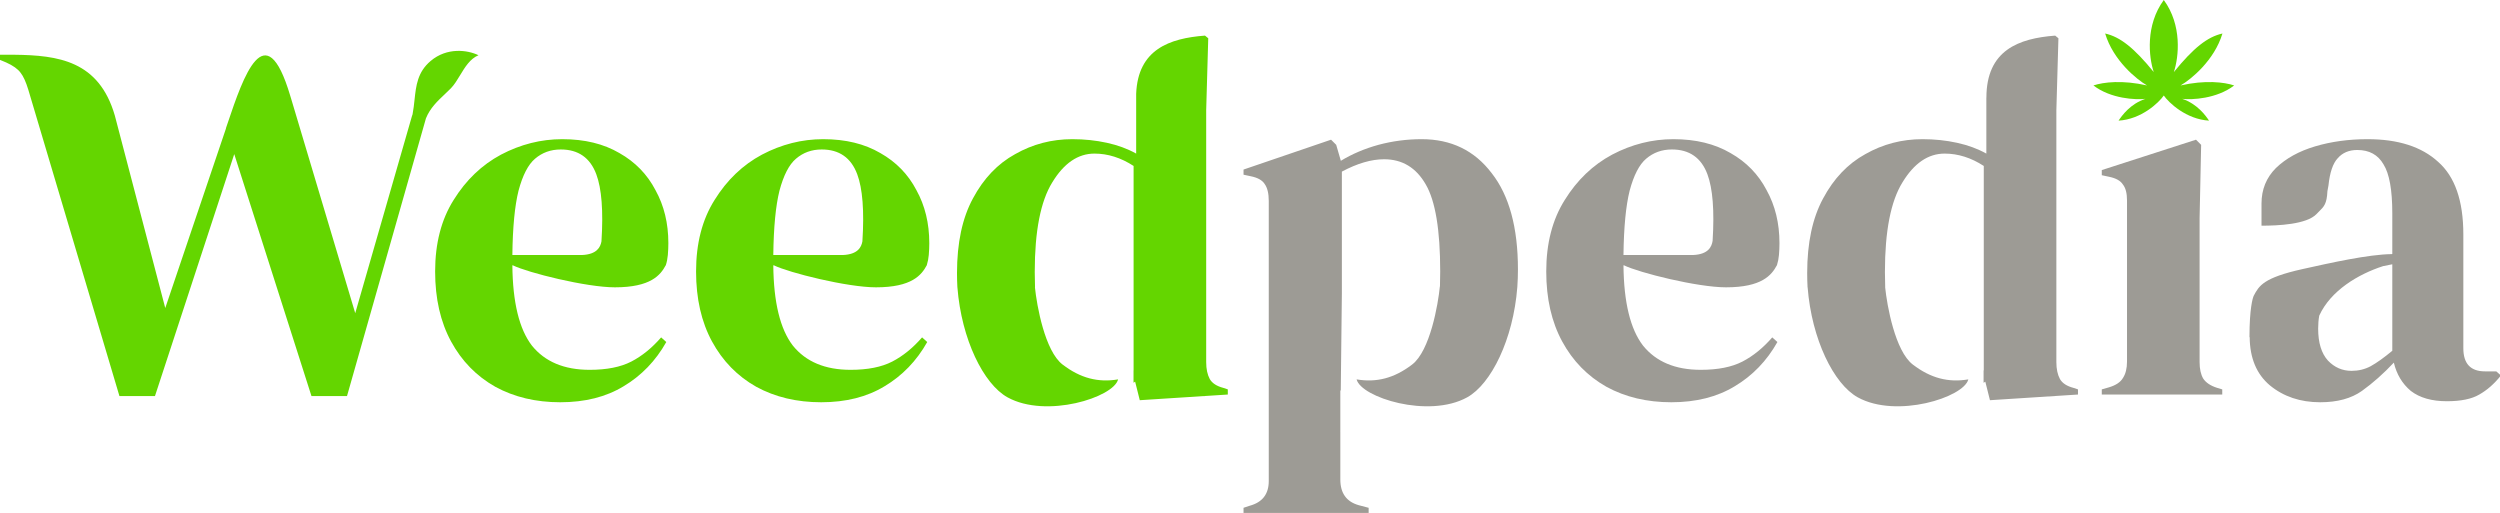 <svg width="1136" height="233" viewBox="0 0 1136 233" fill="none" xmlns="http://www.w3.org/2000/svg">
<g clip-path="url(#clip0_1110_304)">
<path d="M983.228 43.398C980.944 46.697 973.026 54.209 962.671 54.818C964.195 52.533 968.001 47.204 974.853 44.921C970.539 45.428 959.169 44.921 951.251 38.83C955.819 37.306 964.448 36.292 975.615 38.83C970.793 36.038 960.235 27.41 956.58 15.228C963.432 16.75 969.777 21.827 978.66 32.74C976.376 25.886 974.853 11.42 983.228 0C991.603 11.42 990.08 25.886 987.796 32.74C996.679 21.827 1003.02 16.75 1009.88 15.228C1006.22 27.41 995.663 36.038 990.841 38.83C1002.01 36.292 1010.64 37.306 1015.21 38.83C1007.29 44.921 995.917 45.428 991.603 44.921C998.455 47.204 1002.26 52.533 1003.78 54.818C993.43 54.209 985.512 46.697 983.228 43.398Z" fill="#64D600"/>
<path d="M902.596 44.364V69.793C898.697 67.609 894.252 65.972 889.261 64.88C884.271 63.788 879.046 63.242 873.587 63.242C864.23 63.242 855.574 65.504 847.62 70.026C839.666 74.393 833.272 81.1 828.437 90.145C823.602 99.035 821.185 110.342 821.185 124.067C821.185 126.296 821.242 128.461 821.355 130.56H821.388C823.222 154.156 833.257 174.528 844.178 180.557C861.787 190.277 892.396 180.557 894.407 172.393C885.419 173.906 877.349 171.901 869.179 165.652C861.141 159.504 857.474 138.909 856.616 130.56H856.636C856.552 128.332 856.51 126.011 856.51 123.599C856.51 105.04 859.161 91.471 864.464 82.893C869.766 74.159 876.161 69.793 883.647 69.793C889.729 69.793 895.656 71.664 901.426 75.407V168.281L901.341 168.342V173.941C901.606 173.772 901.868 173.601 902.128 173.428L904.233 181.85L944.237 179.277V176.937L942.132 176.235C939.168 175.455 937.141 174.13 936.049 172.258C934.958 170.231 934.412 167.658 934.412 164.538V50.142L935.347 17.39L933.873 16.184C917.307 17.443 902.621 22.779 902.621 44.381L902.596 44.364Z" fill="#9D9B95"/>
<path d="M565.062 230.743V233.083H621.91V230.743L617.465 229.574C611.851 228.014 609.043 224.115 609.043 217.877V196.174L609.035 196.173L609.043 195.45V177.405C609.111 177.434 609.179 177.462 609.246 177.491L609.745 133.419V77.981C616.763 74.237 623.158 72.366 628.928 72.366C637.194 72.366 643.51 76.187 647.877 83.829C652.244 91.315 654.428 104.494 654.428 123.365C654.428 125.713 654.391 127.977 654.319 130.159H654.272C653.492 138.229 649.838 159.402 641.668 165.651C633.499 171.9 625.428 173.905 616.44 172.392C618.451 180.556 649.06 190.276 666.669 180.556C677.59 174.527 687.625 154.156 689.459 130.56L689.47 130.413L689.48 130.28L689.489 130.159C689.664 127.662 689.753 125.086 689.753 122.429C689.753 103.402 685.776 88.82 677.822 78.682C670.024 68.389 659.418 63.242 646.006 63.242C639.299 63.242 632.749 64.1 626.355 65.816C620.116 67.531 614.424 69.948 609.277 73.068L607.172 65.816L604.832 63.476L565.062 77.045V79.384L568.338 80.086C571.457 80.71 573.562 81.879 574.654 83.595C575.902 85.311 576.526 87.884 576.526 91.315V218.578C576.526 224.505 573.64 228.248 567.87 229.808L565.062 230.743Z" fill="#9D9B95"/>
<path fill-rule="evenodd" clip-rule="evenodd" d="M760.399 63.242C770.536 63.242 779.192 65.348 786.366 69.559C793.54 73.614 798.999 79.228 802.742 86.402C806.641 93.421 808.59 101.452 808.59 110.498C808.59 112.214 808.512 114.007 808.356 115.879C808.207 117.523 807.914 119.024 807.478 120.382C807.477 120.389 807.475 120.396 807.473 120.404L807.47 120.413C807.465 120.429 807.459 120.446 807.452 120.463L807.436 120.511L807.421 120.558H807.404C805.015 125.013 800.588 130.56 784.32 130.56C771.309 130.56 744.764 123.919 737.937 120.558H737.706C737.862 137.401 740.826 149.566 746.596 157.052C752.523 164.382 761.256 168.047 772.797 168.047C780.595 168.047 786.912 166.8 791.747 164.304C796.581 161.809 801.104 158.144 805.315 153.309L807.655 155.415C802.82 163.992 796.347 170.699 788.238 175.533C780.284 180.368 770.692 182.786 759.463 182.786C748.39 182.786 738.564 180.446 729.987 175.767C721.409 170.933 714.702 164.07 709.868 155.181C705.033 146.291 702.615 135.686 702.615 123.365C702.615 110.576 705.423 99.737 711.037 90.847C716.652 81.802 723.826 74.939 732.56 70.26C741.45 65.582 750.729 63.242 760.399 63.242ZM778.212 109.425C777.797 112.081 776.312 115.592 769.31 115.879H737.706C737.862 103.246 738.798 93.499 740.514 86.636C742.385 79.618 744.881 74.783 748 72.132C751.275 69.325 755.174 67.921 759.697 67.921C767.651 67.921 773.031 71.664 775.839 79.15C778.277 85.653 779.068 95.744 778.212 109.425Z" fill="#9D9B95"/>
<path d="M955.05 179.277V176.937L958.325 176.001C961.444 175.066 963.549 173.662 964.641 171.79C965.889 169.919 966.513 167.424 966.513 164.304V91.081C966.513 87.806 965.889 85.389 964.641 83.829C963.549 82.113 961.444 80.944 958.325 80.32L955.05 79.618V77.279L997.861 63.476L1000.2 65.816L999.498 99.035V164.538C999.498 167.658 1000.04 170.153 1001.14 172.024C1002.38 173.896 1004.49 175.3 1007.45 176.235L1009.79 176.937V179.277H955.05Z" fill="#9D9B95"/>
<path fill-rule="evenodd" clip-rule="evenodd" d="M1031.38 175.066C1037.62 180.212 1045.26 182.786 1054.3 182.786C1062.1 182.786 1068.42 181.07 1073.25 177.639C1078.24 174.052 1083.08 169.763 1087.76 164.772C1089.01 170.075 1091.58 174.364 1095.48 177.639C1099.53 180.758 1104.99 182.318 1111.85 182.318C1118.25 182.318 1123.16 181.304 1126.59 179.277C1130.18 177.249 1133.45 174.364 1136.42 170.621L1134.31 168.749H1129.16C1122.61 168.749 1119.34 165.24 1119.34 158.222V106.521C1119.34 91.237 1115.52 80.242 1107.88 73.536C1100.39 66.673 1089.71 63.242 1075.83 63.242C1067.25 63.242 1059.29 64.334 1051.96 66.517C1044.63 68.701 1038.71 71.976 1034.19 76.343C1029.82 80.71 1027.63 86.09 1027.63 92.485V102.55C1035.09 102.55 1048.12 102.002 1052.63 97.255C1053.06 96.798 1053.47 96.397 1053.84 96.022L1053.85 96.021L1053.85 96.02C1056.05 93.84 1057.31 92.593 1057.58 86.87L1058.05 84.297C1058.67 78.37 1060.07 74.237 1062.26 71.898C1064.44 69.403 1067.4 68.155 1071.15 68.155C1076.61 68.155 1080.58 70.338 1083.08 74.705C1085.73 78.916 1087.06 86.324 1087.06 96.93V115.411C1086.95 115.43 1086.84 115.449 1086.74 115.469C1076.28 115.589 1058.96 119.442 1046.85 122.139L1046.24 122.274C1028.46 126.23 1026.51 129.864 1024.13 134.328C1023.62 135.283 1022.16 140.247 1022.16 153.176C1022.19 153.197 1022.22 153.218 1022.26 153.239C1022.34 162.714 1025.38 169.99 1031.38 175.066ZM1053.86 143.431C1059.08 132.004 1071.61 124.57 1082.9 120.921L1087.06 120.09V159.392C1083.31 162.511 1080.04 164.85 1077.23 166.41C1074.58 167.813 1071.69 168.515 1068.57 168.515C1064.36 168.515 1060.78 166.956 1057.81 163.836C1054.85 160.561 1053.37 155.727 1053.37 149.332C1053.37 147.244 1053.53 145.277 1053.86 143.431Z" fill="#9D9B95"/>
<path d="M516.274 69.793V42.642C517.048 22.467 531.413 17.398 547.547 16.18L549.026 17.39L548.09 50.142V164.538C548.09 167.658 548.636 170.231 549.728 172.258C550.82 174.13 552.847 175.456 555.81 176.235L557.916 176.937V179.277L517.912 181.85L515.807 173.428C515.689 173.506 515.571 173.584 515.453 173.662L515.388 173.704C515.284 173.772 515.179 173.84 515.074 173.907V168.303L515.105 168.281V75.407C509.334 71.664 503.408 69.793 497.325 69.793C489.839 69.793 483.445 74.16 478.142 82.893C472.84 91.471 470.188 105.04 470.188 123.599C470.188 126.012 470.23 128.332 470.315 130.56H470.274C471.133 138.91 474.8 159.503 482.838 165.651C491.007 171.9 499.078 173.906 508.066 172.392C506.055 180.556 475.446 190.276 457.837 180.556C446.916 174.528 436.881 154.156 435.047 130.56H435.034C434.92 128.461 434.863 126.296 434.863 124.067C434.863 110.342 437.281 99.035 442.116 90.145C446.95 81.1 453.345 74.394 461.299 70.027C469.253 65.504 477.908 63.242 487.266 63.242C492.725 63.242 497.949 63.788 502.94 64.88C507.931 65.972 512.375 67.609 516.274 69.793Z" fill="#64D600"/>
<path d="M187.311 52.337L161.419 142.314L132.375 45.121C132.21 44.596 132.045 44.056 131.88 43.501C120.542 5.395 110.397 35.398 103.606 55.481C103.295 56.401 102.991 57.3 102.695 58.17L102.606 58.039L102.7 58.33L75.095 139.975L52.17 52.481C44.934 27.559 26.461 25.116 6.506 24.876H0V27.216L2.807 28.385C5.926 29.789 8.11 31.349 9.358 33.064C10.605 34.624 11.775 37.197 12.867 40.784L54.274 179.978H70.416L106.443 70.027L141.534 179.978H157.676L193.546 53.785C195.414 49.111 198.866 45.862 202.098 42.819C203.075 41.899 204.032 40.998 204.919 40.082C206.458 38.494 207.74 36.376 209.051 34.209C211.286 30.516 213.606 26.683 217.427 25.096C212.449 22.691 203.121 21.401 195.667 27.72C189.709 32.771 189.052 38.918 188.361 45.387C188.139 47.462 187.913 49.571 187.508 51.687C187.459 51.916 187.41 52.147 187.362 52.381L187.311 52.337Z" fill="#64D600"/>
<path fill-rule="evenodd" clip-rule="evenodd" d="M255.508 63.242C265.646 63.242 274.301 65.348 281.476 69.559C288.65 73.614 294.108 79.228 297.851 86.402C301.75 93.421 303.7 101.453 303.7 110.498C303.7 112.214 303.622 114.007 303.466 115.879C303.31 117.594 302.998 119.154 302.53 120.558H302.5C300.112 125.013 295.684 130.56 279.416 130.56C266.405 130.56 239.86 123.919 233.033 120.558H232.816C232.972 137.401 235.935 149.566 241.706 157.052C247.632 164.382 256.366 168.048 267.907 168.048C275.705 168.048 282.021 166.8 286.856 164.304C291.691 161.809 296.214 158.144 300.425 153.309L302.764 155.415C297.929 163.993 291.457 170.699 283.347 175.534C275.393 180.368 265.802 182.786 254.572 182.786C243.499 182.786 233.674 180.446 225.096 175.768C216.518 170.933 209.812 164.071 204.977 155.181C200.142 146.291 197.725 135.686 197.725 123.365C197.725 110.576 200.532 99.737 206.147 90.847C211.761 81.802 218.936 74.939 227.669 70.261C236.559 65.582 245.839 63.242 255.508 63.242ZM254.806 67.921C250.284 67.921 246.385 69.325 243.109 72.132C239.99 74.783 237.495 79.618 235.623 86.636C233.908 93.499 232.972 103.246 232.816 115.879H264.46C271.213 115.598 272.827 112.317 273.304 109.701C274.188 95.88 273.403 85.697 270.948 79.15C268.141 71.664 262.76 67.921 254.806 67.921Z" fill="#64D600"/>
<path fill-rule="evenodd" clip-rule="evenodd" d="M400.045 69.559C392.871 65.348 384.215 63.242 374.077 63.242C364.408 63.242 355.128 65.582 346.238 70.261C337.505 74.939 330.331 81.802 324.716 90.847C319.101 99.737 316.294 110.576 316.294 123.365C316.294 135.686 318.712 146.291 323.546 155.181C328.381 164.071 335.087 170.933 343.665 175.768C352.243 180.446 362.068 182.786 373.142 182.786C384.371 182.786 393.962 180.368 401.916 175.534C410.026 170.699 416.499 163.993 421.333 155.415L418.994 153.309C414.783 158.144 410.26 161.809 405.425 164.304C400.591 166.8 394.274 168.048 386.476 168.048C374.935 168.048 366.201 164.382 360.275 157.052C354.504 149.566 351.541 137.401 351.385 120.558H351.642C358.468 123.919 385.013 130.56 398.025 130.56C414.356 130.56 418.754 124.97 421.136 120.506C421.178 120.426 421.196 120.35 421.19 120.276C421.608 118.946 421.889 117.481 422.035 115.879C422.191 114.007 422.269 112.214 422.269 110.498C422.269 101.453 420.319 93.421 416.421 86.402C412.677 79.228 407.219 73.614 400.045 69.559ZM391.875 109.672C392.756 95.866 391.971 85.692 389.517 79.15C386.71 71.664 381.329 67.921 373.376 67.921C368.853 67.921 364.954 69.325 361.679 72.132C358.559 74.783 356.064 79.618 354.192 86.636C352.477 93.499 351.541 103.246 351.385 115.879H383.014C389.801 115.601 391.405 112.294 391.875 109.672Z" fill="#64D600"/>
</g>
<defs>
<clipPath id="clip0_1110_304">
<rect width="1136" height="233" fill="white"/>
</clipPath>
</defs>
</svg>
